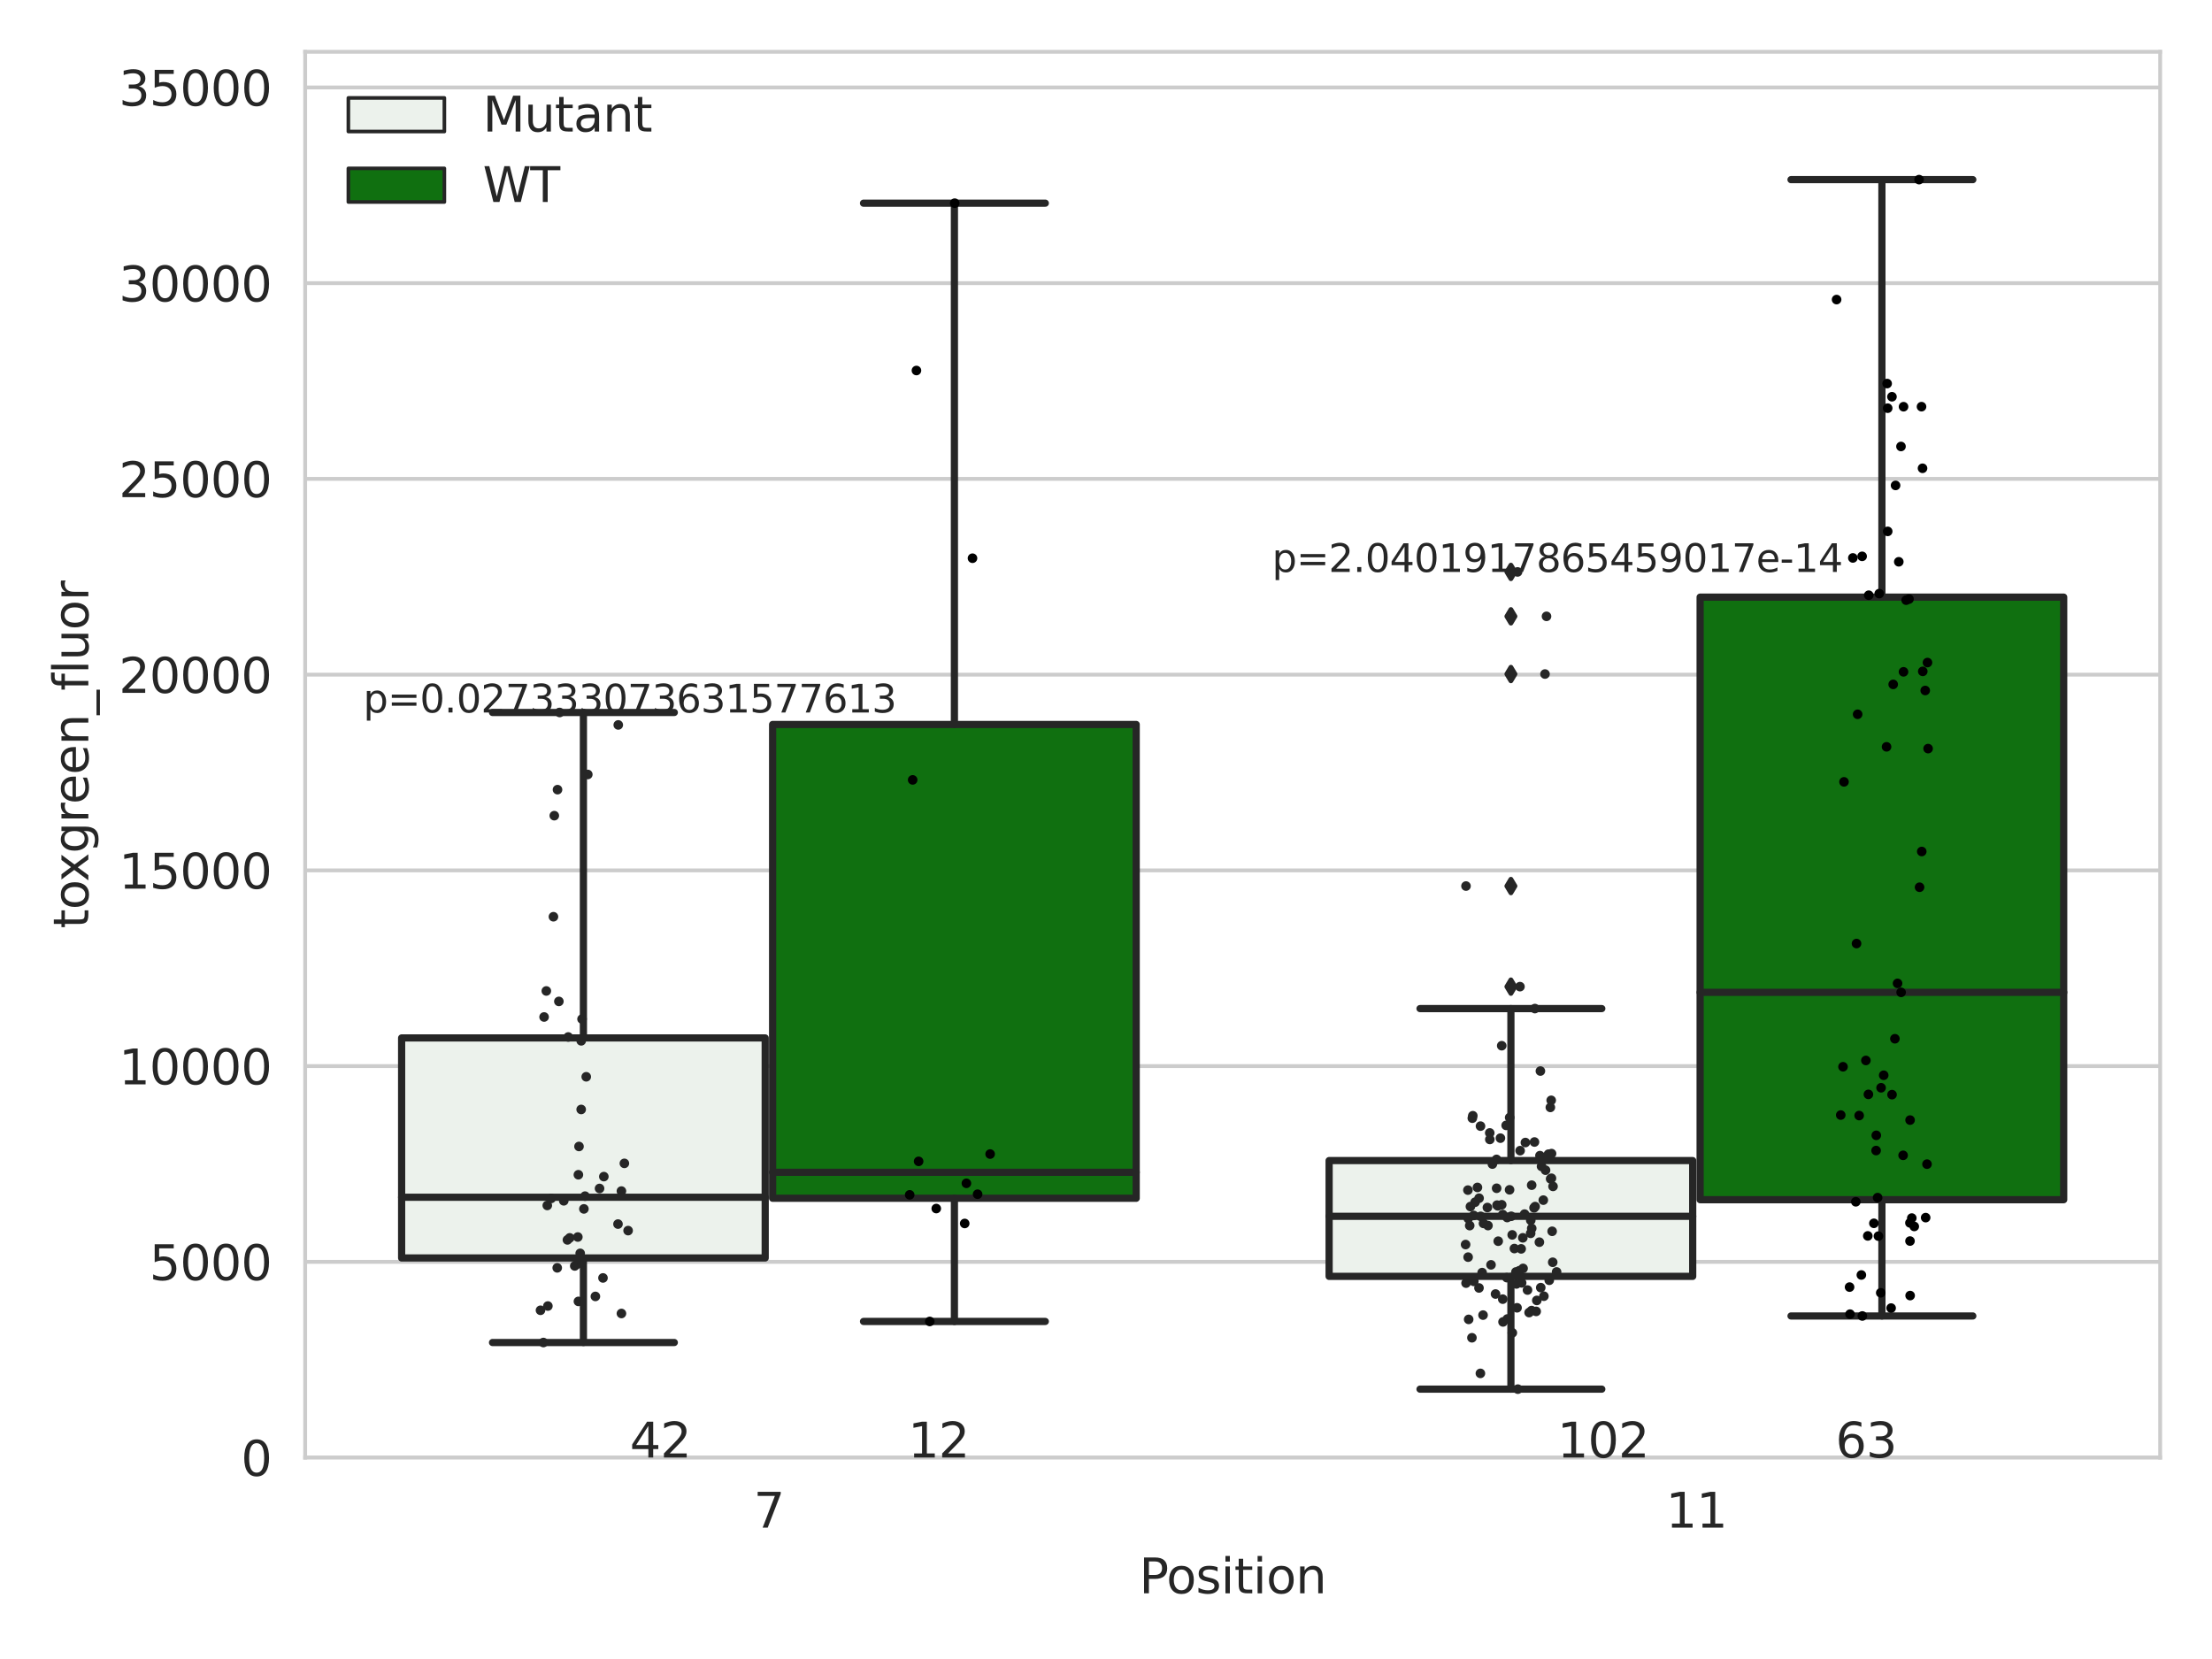 <?xml version="1.0" encoding="utf-8" standalone="no"?>
<!DOCTYPE svg PUBLIC "-//W3C//DTD SVG 1.1//EN"
  "http://www.w3.org/Graphics/SVG/1.1/DTD/svg11.dtd">
<svg xmlns:xlink="http://www.w3.org/1999/xlink" width="460.8pt" height="345.6pt" viewBox="0 0 460.8 345.6" xmlns="http://www.w3.org/2000/svg" version="1.1">
 <defs>
  <style type="text/css">*{stroke-linejoin: round; stroke-linecap: butt}</style>
 </defs>
 <g id="figure_1">
  <g id="patch_1">
   <path d="M 0 345.6 
L 460.8 345.6 
L 460.8 0 
L 0 0 
z
" style="fill: #ffffff"/>
  </g>
  <g id="axes_1">
   <g id="patch_2">
    <path d="M 63.571 303.64 
L 450 303.64 
L 450 10.8 
L 63.571 10.8 
z
" style="fill: #ffffff"/>
   </g>
   <g id="matplotlib.axis_1">
    <g id="xtick_1">
     <g id="text_1">
      <!-- 7 -->
      <g style="fill: #262626" transform="translate(156.997 318.238)scale(0.1 -0.1)">
       <defs>
        <path id="DejaVuSans-37" d="M 525 4666 
L 3525 4666 
L 3525 4397 
L 1831 0 
L 1172 0 
L 2766 4134 
L 525 4134 
L 525 4666 
z
" transform="scale(0.016)"/>
       </defs>
       <use xlink:href="#DejaVuSans-37"/>
      </g>
     </g>
    </g>
    <g id="xtick_2">
     <g id="text_2">
      <!-- 11 -->
      <g style="fill: #262626" transform="translate(347.03 318.238)scale(0.1 -0.1)">
       <defs>
        <path id="DejaVuSans-31" d="M 794 531 
L 1825 531 
L 1825 4091 
L 703 3866 
L 703 4441 
L 1819 4666 
L 2450 4666 
L 2450 531 
L 3481 531 
L 3481 0 
L 794 0 
L 794 531 
z
" transform="scale(0.016)"/>
       </defs>
       <use xlink:href="#DejaVuSans-31"/>
       <use xlink:href="#DejaVuSans-31" x="63.623"/>
      </g>
     </g>
    </g>
    <g id="text_3">
     <!-- Position -->
     <g style="fill: #262626" transform="translate(237.322 331.917)scale(0.1 -0.1)">
      <defs>
       <path id="DejaVuSans-50" d="M 1259 4147 
L 1259 2394 
L 2053 2394 
Q 2494 2394 2734 2622 
Q 2975 2850 2975 3272 
Q 2975 3691 2734 3919 
Q 2494 4147 2053 4147 
L 1259 4147 
z
M 628 4666 
L 2053 4666 
Q 2838 4666 3239 4311 
Q 3641 3956 3641 3272 
Q 3641 2581 3239 2228 
Q 2838 1875 2053 1875 
L 1259 1875 
L 1259 0 
L 628 0 
L 628 4666 
z
" transform="scale(0.016)"/>
       <path id="DejaVuSans-6f" d="M 1959 3097 
Q 1497 3097 1228 2736 
Q 959 2375 959 1747 
Q 959 1119 1226 758 
Q 1494 397 1959 397 
Q 2419 397 2687 759 
Q 2956 1122 2956 1747 
Q 2956 2369 2687 2733 
Q 2419 3097 1959 3097 
z
M 1959 3584 
Q 2709 3584 3137 3096 
Q 3566 2609 3566 1747 
Q 3566 888 3137 398 
Q 2709 -91 1959 -91 
Q 1206 -91 779 398 
Q 353 888 353 1747 
Q 353 2609 779 3096 
Q 1206 3584 1959 3584 
z
" transform="scale(0.016)"/>
       <path id="DejaVuSans-73" d="M 2834 3397 
L 2834 2853 
Q 2591 2978 2328 3040 
Q 2066 3103 1784 3103 
Q 1356 3103 1142 2972 
Q 928 2841 928 2578 
Q 928 2378 1081 2264 
Q 1234 2150 1697 2047 
L 1894 2003 
Q 2506 1872 2764 1633 
Q 3022 1394 3022 966 
Q 3022 478 2636 193 
Q 2250 -91 1575 -91 
Q 1294 -91 989 -36 
Q 684 19 347 128 
L 347 722 
Q 666 556 975 473 
Q 1284 391 1588 391 
Q 1994 391 2212 530 
Q 2431 669 2431 922 
Q 2431 1156 2273 1281 
Q 2116 1406 1581 1522 
L 1381 1569 
Q 847 1681 609 1914 
Q 372 2147 372 2553 
Q 372 3047 722 3315 
Q 1072 3584 1716 3584 
Q 2034 3584 2315 3537 
Q 2597 3491 2834 3397 
z
" transform="scale(0.016)"/>
       <path id="DejaVuSans-69" d="M 603 3500 
L 1178 3500 
L 1178 0 
L 603 0 
L 603 3500 
z
M 603 4863 
L 1178 4863 
L 1178 4134 
L 603 4134 
L 603 4863 
z
" transform="scale(0.016)"/>
       <path id="DejaVuSans-74" d="M 1172 4494 
L 1172 3500 
L 2356 3500 
L 2356 3053 
L 1172 3053 
L 1172 1153 
Q 1172 725 1289 603 
Q 1406 481 1766 481 
L 2356 481 
L 2356 0 
L 1766 0 
Q 1100 0 847 248 
Q 594 497 594 1153 
L 594 3053 
L 172 3053 
L 172 3500 
L 594 3500 
L 594 4494 
L 1172 4494 
z
" transform="scale(0.016)"/>
       <path id="DejaVuSans-6e" d="M 3513 2113 
L 3513 0 
L 2938 0 
L 2938 2094 
Q 2938 2591 2744 2837 
Q 2550 3084 2163 3084 
Q 1697 3084 1428 2787 
Q 1159 2491 1159 1978 
L 1159 0 
L 581 0 
L 581 3500 
L 1159 3500 
L 1159 2956 
Q 1366 3272 1645 3428 
Q 1925 3584 2291 3584 
Q 2894 3584 3203 3211 
Q 3513 2838 3513 2113 
z
" transform="scale(0.016)"/>
      </defs>
      <use xlink:href="#DejaVuSans-50"/>
      <use xlink:href="#DejaVuSans-6f" x="56.678"/>
      <use xlink:href="#DejaVuSans-73" x="117.859"/>
      <use xlink:href="#DejaVuSans-69" x="169.959"/>
      <use xlink:href="#DejaVuSans-74" x="197.742"/>
      <use xlink:href="#DejaVuSans-69" x="236.951"/>
      <use xlink:href="#DejaVuSans-6f" x="264.734"/>
      <use xlink:href="#DejaVuSans-6e" x="325.916"/>
     </g>
    </g>
   </g>
   <g id="matplotlib.axis_2">
    <g id="ytick_1">
     <g id="line2d_1">
      <path d="M 63.571 303.64 
L 450 303.64 
" clip-path="url(#pe999d547ab)" style="fill: none; stroke: #cccccc; stroke-width: 0.8; stroke-linecap: round"/>
     </g>
     <g id="text_4">
      <!-- 0 -->
      <g style="fill: #262626" transform="translate(50.209 307.439)scale(0.1 -0.1)">
       <defs>
        <path id="DejaVuSans-30" d="M 2034 4250 
Q 1547 4250 1301 3770 
Q 1056 3291 1056 2328 
Q 1056 1369 1301 889 
Q 1547 409 2034 409 
Q 2525 409 2770 889 
Q 3016 1369 3016 2328 
Q 3016 3291 2770 3770 
Q 2525 4250 2034 4250 
z
M 2034 4750 
Q 2819 4750 3233 4129 
Q 3647 3509 3647 2328 
Q 3647 1150 3233 529 
Q 2819 -91 2034 -91 
Q 1250 -91 836 529 
Q 422 1150 422 2328 
Q 422 3509 836 4129 
Q 1250 4750 2034 4750 
z
" transform="scale(0.016)"/>
       </defs>
       <use xlink:href="#DejaVuSans-30"/>
      </g>
     </g>
    </g>
    <g id="ytick_2">
     <g id="line2d_2">
      <path d="M 63.571 262.865 
L 450 262.865 
" clip-path="url(#pe999d547ab)" style="fill: none; stroke: #cccccc; stroke-width: 0.8; stroke-linecap: round"/>
     </g>
     <g id="text_5">
      <!-- 5000 -->
      <g style="fill: #262626" transform="translate(31.121 266.664)scale(0.1 -0.1)">
       <defs>
        <path id="DejaVuSans-35" d="M 691 4666 
L 3169 4666 
L 3169 4134 
L 1269 4134 
L 1269 2991 
Q 1406 3038 1543 3061 
Q 1681 3084 1819 3084 
Q 2600 3084 3056 2656 
Q 3513 2228 3513 1497 
Q 3513 744 3044 326 
Q 2575 -91 1722 -91 
Q 1428 -91 1123 -41 
Q 819 9 494 109 
L 494 744 
Q 775 591 1075 516 
Q 1375 441 1709 441 
Q 2250 441 2565 725 
Q 2881 1009 2881 1497 
Q 2881 1984 2565 2268 
Q 2250 2553 1709 2553 
Q 1456 2553 1204 2497 
Q 953 2441 691 2322 
L 691 4666 
z
" transform="scale(0.016)"/>
       </defs>
       <use xlink:href="#DejaVuSans-35"/>
       <use xlink:href="#DejaVuSans-30" x="63.623"/>
       <use xlink:href="#DejaVuSans-30" x="127.246"/>
       <use xlink:href="#DejaVuSans-30" x="190.869"/>
      </g>
     </g>
    </g>
    <g id="ytick_3">
     <g id="line2d_3">
      <path d="M 63.571 222.09 
L 450 222.09 
" clip-path="url(#pe999d547ab)" style="fill: none; stroke: #cccccc; stroke-width: 0.8; stroke-linecap: round"/>
     </g>
     <g id="text_6">
      <!-- 10000 -->
      <g style="fill: #262626" transform="translate(24.759 225.889)scale(0.1 -0.1)">
       <use xlink:href="#DejaVuSans-31"/>
       <use xlink:href="#DejaVuSans-30" x="63.623"/>
       <use xlink:href="#DejaVuSans-30" x="127.246"/>
       <use xlink:href="#DejaVuSans-30" x="190.869"/>
       <use xlink:href="#DejaVuSans-30" x="254.492"/>
      </g>
     </g>
    </g>
    <g id="ytick_4">
     <g id="line2d_4">
      <path d="M 63.571 181.315 
L 450 181.315 
" clip-path="url(#pe999d547ab)" style="fill: none; stroke: #cccccc; stroke-width: 0.8; stroke-linecap: round"/>
     </g>
     <g id="text_7">
      <!-- 15000 -->
      <g style="fill: #262626" transform="translate(24.759 185.114)scale(0.1 -0.1)">
       <use xlink:href="#DejaVuSans-31"/>
       <use xlink:href="#DejaVuSans-35" x="63.623"/>
       <use xlink:href="#DejaVuSans-30" x="127.246"/>
       <use xlink:href="#DejaVuSans-30" x="190.869"/>
       <use xlink:href="#DejaVuSans-30" x="254.492"/>
      </g>
     </g>
    </g>
    <g id="ytick_5">
     <g id="line2d_5">
      <path d="M 63.571 140.539 
L 450 140.539 
" clip-path="url(#pe999d547ab)" style="fill: none; stroke: #cccccc; stroke-width: 0.8; stroke-linecap: round"/>
     </g>
     <g id="text_8">
      <!-- 20000 -->
      <g style="fill: #262626" transform="translate(24.759 144.339)scale(0.1 -0.1)">
       <defs>
        <path id="DejaVuSans-32" d="M 1228 531 
L 3431 531 
L 3431 0 
L 469 0 
L 469 531 
Q 828 903 1448 1529 
Q 2069 2156 2228 2338 
Q 2531 2678 2651 2914 
Q 2772 3150 2772 3378 
Q 2772 3750 2511 3984 
Q 2250 4219 1831 4219 
Q 1534 4219 1204 4116 
Q 875 4013 500 3803 
L 500 4441 
Q 881 4594 1212 4672 
Q 1544 4750 1819 4750 
Q 2544 4750 2975 4387 
Q 3406 4025 3406 3419 
Q 3406 3131 3298 2873 
Q 3191 2616 2906 2266 
Q 2828 2175 2409 1742 
Q 1991 1309 1228 531 
z
" transform="scale(0.016)"/>
       </defs>
       <use xlink:href="#DejaVuSans-32"/>
       <use xlink:href="#DejaVuSans-30" x="63.623"/>
       <use xlink:href="#DejaVuSans-30" x="127.246"/>
       <use xlink:href="#DejaVuSans-30" x="190.869"/>
       <use xlink:href="#DejaVuSans-30" x="254.492"/>
      </g>
     </g>
    </g>
    <g id="ytick_6">
     <g id="line2d_6">
      <path d="M 63.571 99.764 
L 450 99.764 
" clip-path="url(#pe999d547ab)" style="fill: none; stroke: #cccccc; stroke-width: 0.8; stroke-linecap: round"/>
     </g>
     <g id="text_9">
      <!-- 25000 -->
      <g style="fill: #262626" transform="translate(24.759 103.564)scale(0.1 -0.1)">
       <use xlink:href="#DejaVuSans-32"/>
       <use xlink:href="#DejaVuSans-35" x="63.623"/>
       <use xlink:href="#DejaVuSans-30" x="127.246"/>
       <use xlink:href="#DejaVuSans-30" x="190.869"/>
       <use xlink:href="#DejaVuSans-30" x="254.492"/>
      </g>
     </g>
    </g>
    <g id="ytick_7">
     <g id="line2d_7">
      <path d="M 63.571 58.989 
L 450 58.989 
" clip-path="url(#pe999d547ab)" style="fill: none; stroke: #cccccc; stroke-width: 0.8; stroke-linecap: round"/>
     </g>
     <g id="text_10">
      <!-- 30000 -->
      <g style="fill: #262626" transform="translate(24.759 62.788)scale(0.1 -0.1)">
       <defs>
        <path id="DejaVuSans-33" d="M 2597 2516 
Q 3050 2419 3304 2112 
Q 3559 1806 3559 1356 
Q 3559 666 3084 287 
Q 2609 -91 1734 -91 
Q 1441 -91 1130 -33 
Q 819 25 488 141 
L 488 750 
Q 750 597 1062 519 
Q 1375 441 1716 441 
Q 2309 441 2620 675 
Q 2931 909 2931 1356 
Q 2931 1769 2642 2001 
Q 2353 2234 1838 2234 
L 1294 2234 
L 1294 2753 
L 1863 2753 
Q 2328 2753 2575 2939 
Q 2822 3125 2822 3475 
Q 2822 3834 2567 4026 
Q 2313 4219 1838 4219 
Q 1578 4219 1281 4162 
Q 984 4106 628 3988 
L 628 4550 
Q 988 4650 1302 4700 
Q 1616 4750 1894 4750 
Q 2613 4750 3031 4423 
Q 3450 4097 3450 3541 
Q 3450 3153 3228 2886 
Q 3006 2619 2597 2516 
z
" transform="scale(0.016)"/>
       </defs>
       <use xlink:href="#DejaVuSans-33"/>
       <use xlink:href="#DejaVuSans-30" x="63.623"/>
       <use xlink:href="#DejaVuSans-30" x="127.246"/>
       <use xlink:href="#DejaVuSans-30" x="190.869"/>
       <use xlink:href="#DejaVuSans-30" x="254.492"/>
      </g>
     </g>
    </g>
    <g id="ytick_8">
     <g id="line2d_8">
      <path d="M 63.571 18.214 
L 450 18.214 
" clip-path="url(#pe999d547ab)" style="fill: none; stroke: #cccccc; stroke-width: 0.8; stroke-linecap: round"/>
     </g>
     <g id="text_11">
      <!-- 35000 -->
      <g style="fill: #262626" transform="translate(24.759 22.013)scale(0.1 -0.1)">
       <use xlink:href="#DejaVuSans-33"/>
       <use xlink:href="#DejaVuSans-35" x="63.623"/>
       <use xlink:href="#DejaVuSans-30" x="127.246"/>
       <use xlink:href="#DejaVuSans-30" x="190.869"/>
       <use xlink:href="#DejaVuSans-30" x="254.492"/>
      </g>
     </g>
    </g>
    <g id="text_12">
     <!-- toxgreen_fluor -->
     <g style="fill: #262626" transform="translate(18.401 193.415)rotate(-90)scale(0.1 -0.1)">
      <defs>
       <path id="DejaVuSans-78" d="M 3513 3500 
L 2247 1797 
L 3578 0 
L 2900 0 
L 1881 1375 
L 863 0 
L 184 0 
L 1544 1831 
L 300 3500 
L 978 3500 
L 1906 2253 
L 2834 3500 
L 3513 3500 
z
" transform="scale(0.016)"/>
       <path id="DejaVuSans-67" d="M 2906 1791 
Q 2906 2416 2648 2759 
Q 2391 3103 1925 3103 
Q 1463 3103 1205 2759 
Q 947 2416 947 1791 
Q 947 1169 1205 825 
Q 1463 481 1925 481 
Q 2391 481 2648 825 
Q 2906 1169 2906 1791 
z
M 3481 434 
Q 3481 -459 3084 -895 
Q 2688 -1331 1869 -1331 
Q 1566 -1331 1297 -1286 
Q 1028 -1241 775 -1147 
L 775 -588 
Q 1028 -725 1275 -790 
Q 1522 -856 1778 -856 
Q 2344 -856 2625 -561 
Q 2906 -266 2906 331 
L 2906 616 
Q 2728 306 2450 153 
Q 2172 0 1784 0 
Q 1141 0 747 490 
Q 353 981 353 1791 
Q 353 2603 747 3093 
Q 1141 3584 1784 3584 
Q 2172 3584 2450 3431 
Q 2728 3278 2906 2969 
L 2906 3500 
L 3481 3500 
L 3481 434 
z
" transform="scale(0.016)"/>
       <path id="DejaVuSans-72" d="M 2631 2963 
Q 2534 3019 2420 3045 
Q 2306 3072 2169 3072 
Q 1681 3072 1420 2755 
Q 1159 2438 1159 1844 
L 1159 0 
L 581 0 
L 581 3500 
L 1159 3500 
L 1159 2956 
Q 1341 3275 1631 3429 
Q 1922 3584 2338 3584 
Q 2397 3584 2469 3576 
Q 2541 3569 2628 3553 
L 2631 2963 
z
" transform="scale(0.016)"/>
       <path id="DejaVuSans-65" d="M 3597 1894 
L 3597 1613 
L 953 1613 
Q 991 1019 1311 708 
Q 1631 397 2203 397 
Q 2534 397 2845 478 
Q 3156 559 3463 722 
L 3463 178 
Q 3153 47 2828 -22 
Q 2503 -91 2169 -91 
Q 1331 -91 842 396 
Q 353 884 353 1716 
Q 353 2575 817 3079 
Q 1281 3584 2069 3584 
Q 2775 3584 3186 3129 
Q 3597 2675 3597 1894 
z
M 3022 2063 
Q 3016 2534 2758 2815 
Q 2500 3097 2075 3097 
Q 1594 3097 1305 2825 
Q 1016 2553 972 2059 
L 3022 2063 
z
" transform="scale(0.016)"/>
       <path id="DejaVuSans-5f" d="M 3263 -1063 
L 3263 -1509 
L -63 -1509 
L -63 -1063 
L 3263 -1063 
z
" transform="scale(0.016)"/>
       <path id="DejaVuSans-66" d="M 2375 4863 
L 2375 4384 
L 1825 4384 
Q 1516 4384 1395 4259 
Q 1275 4134 1275 3809 
L 1275 3500 
L 2222 3500 
L 2222 3053 
L 1275 3053 
L 1275 0 
L 697 0 
L 697 3053 
L 147 3053 
L 147 3500 
L 697 3500 
L 697 3744 
Q 697 4328 969 4595 
Q 1241 4863 1831 4863 
L 2375 4863 
z
" transform="scale(0.016)"/>
       <path id="DejaVuSans-6c" d="M 603 4863 
L 1178 4863 
L 1178 0 
L 603 0 
L 603 4863 
z
" transform="scale(0.016)"/>
       <path id="DejaVuSans-75" d="M 544 1381 
L 544 3500 
L 1119 3500 
L 1119 1403 
Q 1119 906 1312 657 
Q 1506 409 1894 409 
Q 2359 409 2629 706 
Q 2900 1003 2900 1516 
L 2900 3500 
L 3475 3500 
L 3475 0 
L 2900 0 
L 2900 538 
Q 2691 219 2414 64 
Q 2138 -91 1772 -91 
Q 1169 -91 856 284 
Q 544 659 544 1381 
z
M 1991 3584 
L 1991 3584 
z
" transform="scale(0.016)"/>
      </defs>
      <use xlink:href="#DejaVuSans-74"/>
      <use xlink:href="#DejaVuSans-6f" x="39.209"/>
      <use xlink:href="#DejaVuSans-78" x="97.266"/>
      <use xlink:href="#DejaVuSans-67" x="156.445"/>
      <use xlink:href="#DejaVuSans-72" x="219.922"/>
      <use xlink:href="#DejaVuSans-65" x="258.785"/>
      <use xlink:href="#DejaVuSans-65" x="320.309"/>
      <use xlink:href="#DejaVuSans-6e" x="381.832"/>
      <use xlink:href="#DejaVuSans-5f" x="445.211"/>
      <use xlink:href="#DejaVuSans-66" x="495.211"/>
      <use xlink:href="#DejaVuSans-6c" x="530.416"/>
      <use xlink:href="#DejaVuSans-75" x="558.199"/>
      <use xlink:href="#DejaVuSans-6f" x="621.578"/>
      <use xlink:href="#DejaVuSans-72" x="682.76"/>
     </g>
    </g>
   </g>
   <g id="patch_3">
    <path d="M 83.666 262.059 
L 159.406 262.059 
L 159.406 216.222 
L 83.666 216.222 
L 83.666 262.059 
z
" clip-path="url(#pe999d547ab)" style="fill: #ecf2ec; stroke: #262626; stroke-width: 1.5; stroke-linejoin: miter"/>
   </g>
   <g id="patch_4">
    <path d="M 160.951 249.621 
L 236.691 249.621 
L 236.691 150.921 
L 160.951 150.921 
L 160.951 249.621 
z
" clip-path="url(#pe999d547ab)" style="fill: #107010; stroke: #262626; stroke-width: 1.5; stroke-linejoin: miter"/>
   </g>
   <g id="patch_5">
    <path d="M 276.88 265.893 
L 352.62 265.893 
L 352.62 241.768 
L 276.88 241.768 
L 276.88 265.893 
z
" clip-path="url(#pe999d547ab)" style="fill: #ecf2ec; stroke: #262626; stroke-width: 1.5; stroke-linejoin: miter"/>
   </g>
   <g id="patch_6">
    <path d="M 354.166 249.919 
L 429.906 249.919 
L 429.906 124.394 
L 354.166 124.394 
L 354.166 249.919 
z
" clip-path="url(#pe999d547ab)" style="fill: #107010; stroke: #262626; stroke-width: 1.5; stroke-linejoin: miter"/>
   </g>
   <g id="patch_7">
    <path d="M 160.178 303.64 
L 160.178 303.64 
L 160.178 303.64 
L 160.178 303.64 
z
" clip-path="url(#pe999d547ab)" style="fill: #ecf2ec; stroke: #262626; stroke-width: 0.75; stroke-linejoin: miter"/>
   </g>
   <g id="patch_8">
    <path d="M 160.178 303.64 
L 160.178 303.64 
L 160.178 303.64 
L 160.178 303.64 
z
" clip-path="url(#pe999d547ab)" style="fill: #107010; stroke: #262626; stroke-width: 0.75; stroke-linejoin: miter"/>
   </g>
   <g id="PathCollection_1"/>
   <g id="PathCollection_2"/>
   <g id="line2d_9">
    <path d="M 121.536 262.059 
L 121.536 279.671 
" clip-path="url(#pe999d547ab)" style="fill: none; stroke: #262626; stroke-width: 1.5; stroke-linecap: round"/>
   </g>
   <g id="line2d_10">
    <path d="M 121.536 216.222 
L 121.536 148.423 
" clip-path="url(#pe999d547ab)" style="fill: none; stroke: #262626; stroke-width: 1.5; stroke-linecap: round"/>
   </g>
   <g id="line2d_11">
    <path d="M 102.601 279.671 
L 140.471 279.671 
" clip-path="url(#pe999d547ab)" style="fill: none; stroke: #262626; stroke-width: 1.5; stroke-linecap: round"/>
   </g>
   <g id="line2d_12">
    <path d="M 102.601 148.423 
L 140.471 148.423 
" clip-path="url(#pe999d547ab)" style="fill: none; stroke: #262626; stroke-width: 1.5; stroke-linecap: round"/>
   </g>
   <g id="line2d_13"/>
   <g id="line2d_14">
    <path d="M 198.821 249.621 
L 198.821 275.282 
" clip-path="url(#pe999d547ab)" style="fill: none; stroke: #262626; stroke-width: 1.5; stroke-linecap: round"/>
   </g>
   <g id="line2d_15">
    <path d="M 198.821 150.921 
L 198.821 42.329 
" clip-path="url(#pe999d547ab)" style="fill: none; stroke: #262626; stroke-width: 1.5; stroke-linecap: round"/>
   </g>
   <g id="line2d_16">
    <path d="M 179.886 275.282 
L 217.756 275.282 
" clip-path="url(#pe999d547ab)" style="fill: none; stroke: #262626; stroke-width: 1.5; stroke-linecap: round"/>
   </g>
   <g id="line2d_17">
    <path d="M 179.886 42.329 
L 217.756 42.329 
" clip-path="url(#pe999d547ab)" style="fill: none; stroke: #262626; stroke-width: 1.5; stroke-linecap: round"/>
   </g>
   <g id="line2d_18"/>
   <g id="line2d_19">
    <path d="M 314.75 265.893 
L 314.75 289.383 
" clip-path="url(#pe999d547ab)" style="fill: none; stroke: #262626; stroke-width: 1.5; stroke-linecap: round"/>
   </g>
   <g id="line2d_20">
    <path d="M 314.75 241.768 
L 314.75 210.107 
" clip-path="url(#pe999d547ab)" style="fill: none; stroke: #262626; stroke-width: 1.5; stroke-linecap: round"/>
   </g>
   <g id="line2d_21">
    <path d="M 295.815 289.383 
L 333.685 289.383 
" clip-path="url(#pe999d547ab)" style="fill: none; stroke: #262626; stroke-width: 1.5; stroke-linecap: round"/>
   </g>
   <g id="line2d_22">
    <path d="M 295.815 210.107 
L 333.685 210.107 
" clip-path="url(#pe999d547ab)" style="fill: none; stroke: #262626; stroke-width: 1.5; stroke-linecap: round"/>
   </g>
   <g id="line2d_23">
    <defs>
     <path id="ma9fbf9d393" d="M -0 1.414 
L 0.849 0 
L 0 -1.414 
L -0.849 -0 
z
" style="stroke: #262626; stroke-linejoin: miter"/>
    </defs>
    <g clip-path="url(#pe999d547ab)">
     <use xlink:href="#ma9fbf9d393" x="314.75" y="119.142" style="fill: #262626; stroke: #262626; stroke-linejoin: miter"/>
     <use xlink:href="#ma9fbf9d393" x="314.75" y="184.581" style="fill: #262626; stroke: #262626; stroke-linejoin: miter"/>
     <use xlink:href="#ma9fbf9d393" x="314.75" y="128.394" style="fill: #262626; stroke: #262626; stroke-linejoin: miter"/>
     <use xlink:href="#ma9fbf9d393" x="314.75" y="140.414" style="fill: #262626; stroke: #262626; stroke-linejoin: miter"/>
     <use xlink:href="#ma9fbf9d393" x="314.75" y="205.536" style="fill: #262626; stroke: #262626; stroke-linejoin: miter"/>
    </g>
   </g>
   <g id="line2d_24">
    <path d="M 392.036 249.919 
L 392.036 274.141 
" clip-path="url(#pe999d547ab)" style="fill: none; stroke: #262626; stroke-width: 1.5; stroke-linecap: round"/>
   </g>
   <g id="line2d_25">
    <path d="M 392.036 124.394 
L 392.036 37.422 
" clip-path="url(#pe999d547ab)" style="fill: none; stroke: #262626; stroke-width: 1.5; stroke-linecap: round"/>
   </g>
   <g id="line2d_26">
    <path d="M 373.101 274.141 
L 410.971 274.141 
" clip-path="url(#pe999d547ab)" style="fill: none; stroke: #262626; stroke-width: 1.5; stroke-linecap: round"/>
   </g>
   <g id="line2d_27">
    <path d="M 373.101 37.422 
L 410.971 37.422 
" clip-path="url(#pe999d547ab)" style="fill: none; stroke: #262626; stroke-width: 1.5; stroke-linecap: round"/>
   </g>
   <g id="line2d_28"/>
   <g id="line2d_29">
    <path d="M 83.666 249.414 
L 159.406 249.414 
" clip-path="url(#pe999d547ab)" style="fill: none; stroke: #262626; stroke-width: 1.5; stroke-linecap: round"/>
   </g>
   <g id="line2d_30">
    <path d="M 160.951 244.217 
L 236.691 244.217 
" clip-path="url(#pe999d547ab)" style="fill: none; stroke: #262626; stroke-width: 1.5; stroke-linecap: round"/>
   </g>
   <g id="line2d_31">
    <path d="M 276.88 253.38 
L 352.62 253.38 
" clip-path="url(#pe999d547ab)" style="fill: none; stroke: #262626; stroke-width: 1.5; stroke-linecap: round"/>
   </g>
   <g id="line2d_32">
    <path d="M 354.166 206.725 
L 429.906 206.725 
" clip-path="url(#pe999d547ab)" style="fill: none; stroke: #262626; stroke-width: 1.5; stroke-linecap: round"/>
   </g>
   <g id="patch_9">
    <path d="M 63.571 303.64 
L 63.571 10.8 
" style="fill: none; stroke: #cccccc; stroke-width: 0.8; stroke-linejoin: miter; stroke-linecap: square"/>
   </g>
   <g id="patch_10">
    <path d="M 450 303.64 
L 450 10.8 
" style="fill: none; stroke: #cccccc; stroke-width: 0.8; stroke-linejoin: miter; stroke-linecap: square"/>
   </g>
   <g id="patch_11">
    <path d="M 63.571 303.64 
L 450 303.64 
" style="fill: none; stroke: #cccccc; stroke-width: 0.8; stroke-linejoin: miter; stroke-linecap: square"/>
   </g>
   <g id="patch_12">
    <path d="M 63.571 10.8 
L 450 10.8 
" style="fill: none; stroke: #cccccc; stroke-width: 0.8; stroke-linejoin: miter; stroke-linecap: square"/>
   </g>
   <g id="PathCollection_3">
    <defs>
     <path id="C0_0_dad9203134" d="M 0 1 
C 0.265 1 0.52 0.895 0.707 0.707 
C 0.895 0.52 1 0.265 1 -0 
C 1 -0.265 0.895 -0.52 0.707 -0.707 
C 0.52 -0.895 0.265 -1 0 -1 
C -0.265 -1 -0.52 -0.895 -0.707 -0.707 
C -0.895 -0.52 -1 -0.265 -1 0 
C -1 0.265 -0.895 0.52 -0.707 0.707 
C -0.52 0.895 -0.265 1 0 1 
z
"/>
    </defs>
    <g clip-path="url(#pe999d547ab)">
     <use xlink:href="#C0_0_dad9203134" x="118.377" y="216.022" style="fill: #262626"/>
    </g>
    <g clip-path="url(#pe999d547ab)">
     <use xlink:href="#C0_0_dad9203134" x="114.01" y="251.115" style="fill: #262626"/>
    </g>
    <g clip-path="url(#pe999d547ab)">
     <use xlink:href="#C0_0_dad9203134" x="120.617" y="238.831" style="fill: #262626"/>
    </g>
    <g clip-path="url(#pe999d547ab)">
     <use xlink:href="#C0_0_dad9203134" x="115.471" y="169.918" style="fill: #262626"/>
    </g>
    <g clip-path="url(#pe999d547ab)">
     <use xlink:href="#C0_0_dad9203134" x="120.866" y="261.095" style="fill: #262626"/>
    </g>
    <g clip-path="url(#pe999d547ab)">
     <use xlink:href="#C0_0_dad9203134" x="125.791" y="245.109" style="fill: #262626"/>
    </g>
    <g clip-path="url(#pe999d547ab)">
     <use xlink:href="#C0_0_dad9203134" x="130.069" y="242.35" style="fill: #262626"/>
    </g>
    <g clip-path="url(#pe999d547ab)">
     <use xlink:href="#C0_0_dad9203134" x="121.875" y="249.179" style="fill: #262626"/>
    </g>
    <g clip-path="url(#pe999d547ab)">
     <use xlink:href="#C0_0_dad9203134" x="116.141" y="164.5" style="fill: #262626"/>
    </g>
    <g clip-path="url(#pe999d547ab)">
     <use xlink:href="#C0_0_dad9203134" x="125.613" y="266.217" style="fill: #262626"/>
    </g>
    <g clip-path="url(#pe999d547ab)">
     <use xlink:href="#C0_0_dad9203134" x="119.732" y="263.718" style="fill: #262626"/>
    </g>
    <g clip-path="url(#pe999d547ab)">
     <use xlink:href="#C0_0_dad9203134" x="120.373" y="257.693" style="fill: #262626"/>
    </g>
    <g clip-path="url(#pe999d547ab)">
     <use xlink:href="#C0_0_dad9203134" x="121.07" y="231.119" style="fill: #262626"/>
    </g>
    <g clip-path="url(#pe999d547ab)">
     <use xlink:href="#C0_0_dad9203134" x="116.587" y="148.423" style="fill: #262626"/>
    </g>
    <g clip-path="url(#pe999d547ab)">
     <use xlink:href="#C0_0_dad9203134" x="129.453" y="248.123" style="fill: #262626"/>
    </g>
    <g clip-path="url(#pe999d547ab)">
     <use xlink:href="#C0_0_dad9203134" x="116.081" y="264.115" style="fill: #262626"/>
    </g>
    <g clip-path="url(#pe999d547ab)">
     <use xlink:href="#C0_0_dad9203134" x="120.49" y="244.721" style="fill: #262626"/>
    </g>
    <g clip-path="url(#pe999d547ab)">
     <use xlink:href="#C0_0_dad9203134" x="113.812" y="206.434" style="fill: #262626"/>
    </g>
    <g clip-path="url(#pe999d547ab)">
     <use xlink:href="#C0_0_dad9203134" x="114.132" y="272.071" style="fill: #262626"/>
    </g>
    <g clip-path="url(#pe999d547ab)">
     <use xlink:href="#C0_0_dad9203134" x="120.498" y="271.105" style="fill: #262626"/>
    </g>
    <g clip-path="url(#pe999d547ab)">
     <use xlink:href="#C0_0_dad9203134" x="130.847" y="256.358" style="fill: #262626"/>
    </g>
    <g clip-path="url(#pe999d547ab)">
     <use xlink:href="#C0_0_dad9203134" x="122.45" y="161.337" style="fill: #262626"/>
    </g>
    <g clip-path="url(#pe999d547ab)">
     <use xlink:href="#C0_0_dad9203134" x="114.824" y="249.649" style="fill: #262626"/>
    </g>
    <g clip-path="url(#pe999d547ab)">
     <use xlink:href="#C0_0_dad9203134" x="113.345" y="211.858" style="fill: #262626"/>
    </g>
    <g clip-path="url(#pe999d547ab)">
     <use xlink:href="#C0_0_dad9203134" x="124.896" y="247.579" style="fill: #262626"/>
    </g>
    <g clip-path="url(#pe999d547ab)">
     <use xlink:href="#C0_0_dad9203134" x="120.215" y="263.348" style="fill: #262626"/>
    </g>
    <g clip-path="url(#pe999d547ab)">
     <use xlink:href="#C0_0_dad9203134" x="118.685" y="257.872" style="fill: #262626"/>
    </g>
    <g clip-path="url(#pe999d547ab)">
     <use xlink:href="#C0_0_dad9203134" x="122.124" y="224.313" style="fill: #262626"/>
    </g>
    <g clip-path="url(#pe999d547ab)">
     <use xlink:href="#C0_0_dad9203134" x="116.424" y="208.613" style="fill: #262626"/>
    </g>
    <g clip-path="url(#pe999d547ab)">
     <use xlink:href="#C0_0_dad9203134" x="112.596" y="272.958" style="fill: #262626"/>
    </g>
    <g clip-path="url(#pe999d547ab)">
     <use xlink:href="#C0_0_dad9203134" x="124.031" y="270.068" style="fill: #262626"/>
    </g>
    <g clip-path="url(#pe999d547ab)">
     <use xlink:href="#C0_0_dad9203134" x="129.456" y="273.623" style="fill: #262626"/>
    </g>
    <g clip-path="url(#pe999d547ab)">
     <use xlink:href="#C0_0_dad9203134" x="128.797" y="151.016" style="fill: #262626"/>
    </g>
    <g clip-path="url(#pe999d547ab)">
     <use xlink:href="#C0_0_dad9203134" x="121.079" y="216.822" style="fill: #262626"/>
    </g>
    <g clip-path="url(#pe999d547ab)">
     <use xlink:href="#C0_0_dad9203134" x="115.292" y="190.973" style="fill: #262626"/>
    </g>
    <g clip-path="url(#pe999d547ab)">
     <use xlink:href="#C0_0_dad9203134" x="120.604" y="262.381" style="fill: #262626"/>
    </g>
    <g clip-path="url(#pe999d547ab)">
     <use xlink:href="#C0_0_dad9203134" x="118.206" y="258.292" style="fill: #262626"/>
    </g>
    <g clip-path="url(#pe999d547ab)">
     <use xlink:href="#C0_0_dad9203134" x="117.445" y="250.15" style="fill: #262626"/>
    </g>
    <g clip-path="url(#pe999d547ab)">
     <use xlink:href="#C0_0_dad9203134" x="121.251" y="212.288" style="fill: #262626"/>
    </g>
    <g clip-path="url(#pe999d547ab)">
     <use xlink:href="#C0_0_dad9203134" x="113.202" y="279.671" style="fill: #262626"/>
    </g>
    <g clip-path="url(#pe999d547ab)">
     <use xlink:href="#C0_0_dad9203134" x="128.74" y="254.997" style="fill: #262626"/>
    </g>
    <g clip-path="url(#pe999d547ab)">
     <use xlink:href="#C0_0_dad9203134" x="121.636" y="251.836" style="fill: #262626"/>
    </g>
   </g>
   <g id="PathCollection_4">
    <defs>
     <path id="C1_0_c0e038f194" d="M 0 1 
C 0.265 1 0.52 0.895 0.707 0.707 
C 0.895 0.52 1 0.265 1 -0 
C 1 -0.265 0.895 -0.52 0.707 -0.707 
C 0.52 -0.895 0.265 -1 0 -1 
C -0.265 -1 -0.52 -0.895 -0.707 -0.707 
C -0.895 -0.52 -1 -0.265 -1 0 
C -1 0.265 -0.895 0.52 -0.707 0.707 
C -0.52 0.895 -0.265 1 0 1 
z
"/>
    </defs>
    <g clip-path="url(#pe999d547ab)">
     <use xlink:href="#C1_0_c0e038f194" x="202.589" y="116.288"/>
    </g>
    <g clip-path="url(#pe999d547ab)">
     <use xlink:href="#C1_0_c0e038f194" x="201.318" y="246.505"/>
    </g>
    <g clip-path="url(#pe999d547ab)">
     <use xlink:href="#C1_0_c0e038f194" x="195.041" y="251.763"/>
    </g>
    <g clip-path="url(#pe999d547ab)">
     <use xlink:href="#C1_0_c0e038f194" x="190.912" y="77.183"/>
    </g>
    <g clip-path="url(#pe999d547ab)">
     <use xlink:href="#C1_0_c0e038f194" x="200.966" y="254.871"/>
    </g>
    <g clip-path="url(#pe999d547ab)">
     <use xlink:href="#C1_0_c0e038f194" x="206.262" y="240.411"/>
    </g>
    <g clip-path="url(#pe999d547ab)">
     <use xlink:href="#C1_0_c0e038f194" x="198.882" y="42.329"/>
    </g>
    <g clip-path="url(#pe999d547ab)">
     <use xlink:href="#C1_0_c0e038f194" x="191.365" y="241.93"/>
    </g>
    <g clip-path="url(#pe999d547ab)">
     <use xlink:href="#C1_0_c0e038f194" x="190.125" y="162.465"/>
    </g>
    <g clip-path="url(#pe999d547ab)">
     <use xlink:href="#C1_0_c0e038f194" x="203.651" y="248.776"/>
    </g>
    <g clip-path="url(#pe999d547ab)">
     <use xlink:href="#C1_0_c0e038f194" x="193.683" y="275.282"/>
    </g>
    <g clip-path="url(#pe999d547ab)">
     <use xlink:href="#C1_0_c0e038f194" x="189.505" y="248.907"/>
    </g>
   </g>
   <g id="PathCollection_5">
    <defs>
     <path id="C2_0_8b4d975769" d="M 0 1 
C 0.265 1 0.52 0.895 0.707 0.707 
C 0.895 0.52 1 0.265 1 -0 
C 1 -0.265 0.895 -0.52 0.707 -0.707 
C 0.52 -0.895 0.265 -1 0 -1 
C -0.265 -1 -0.52 -0.895 -0.707 -0.707 
C -0.895 -0.52 -1 -0.265 -1 0 
C -1 0.265 -0.895 0.52 -0.707 0.707 
C -0.52 0.895 -0.265 1 0 1 
z
"/>
    </defs>
    <g clip-path="url(#pe999d547ab)">
     <use xlink:href="#C2_0_8b4d975769" x="318.207" y="268.74" style="fill: #262626"/>
    </g>
    <g clip-path="url(#pe999d547ab)">
     <use xlink:href="#C2_0_8b4d975769" x="315.799" y="264.973" style="fill: #262626"/>
    </g>
    <g clip-path="url(#pe999d547ab)">
     <use xlink:href="#C2_0_8b4d975769" x="305.311" y="259.261" style="fill: #262626"/>
    </g>
    <g clip-path="url(#pe999d547ab)">
     <use xlink:href="#C2_0_8b4d975769" x="321.781" y="241.177" style="fill: #262626"/>
    </g>
    <g clip-path="url(#pe999d547ab)">
     <use xlink:href="#C2_0_8b4d975769" x="312.566" y="237.097" style="fill: #262626"/>
    </g>
    <g clip-path="url(#pe999d547ab)">
     <use xlink:href="#C2_0_8b4d975769" x="322.581" y="240.434" style="fill: #262626"/>
    </g>
    <g clip-path="url(#pe999d547ab)">
     <use xlink:href="#C2_0_8b4d975769" x="314.471" y="247.861" style="fill: #262626"/>
    </g>
    <g clip-path="url(#pe999d547ab)">
     <use xlink:href="#C2_0_8b4d975769" x="306.814" y="232.428" style="fill: #262626"/>
    </g>
    <g clip-path="url(#pe999d547ab)">
     <use xlink:href="#C2_0_8b4d975769" x="316.506" y="264.711" style="fill: #262626"/>
    </g>
    <g clip-path="url(#pe999d547ab)">
     <use xlink:href="#C2_0_8b4d975769" x="320.893" y="223.116" style="fill: #262626"/>
    </g>
    <g clip-path="url(#pe999d547ab)">
     <use xlink:href="#C2_0_8b4d975769" x="316.139" y="119.142" style="fill: #262626"/>
    </g>
    <g clip-path="url(#pe999d547ab)">
     <use xlink:href="#C2_0_8b4d975769" x="307.779" y="247.362" style="fill: #262626"/>
    </g>
    <g clip-path="url(#pe999d547ab)">
     <use xlink:href="#C2_0_8b4d975769" x="308.451" y="253.388" style="fill: #262626"/>
    </g>
    <g clip-path="url(#pe999d547ab)">
     <use xlink:href="#C2_0_8b4d975769" x="317.767" y="238.01" style="fill: #262626"/>
    </g>
    <g clip-path="url(#pe999d547ab)">
     <use xlink:href="#C2_0_8b4d975769" x="305.394" y="184.581" style="fill: #262626"/>
    </g>
    <g clip-path="url(#pe999d547ab)">
     <use xlink:href="#C2_0_8b4d975769" x="316.669" y="239.701" style="fill: #262626"/>
    </g>
    <g clip-path="url(#pe999d547ab)">
     <use xlink:href="#C2_0_8b4d975769" x="312.837" y="217.84" style="fill: #262626"/>
    </g>
    <g clip-path="url(#pe999d547ab)">
     <use xlink:href="#C2_0_8b4d975769" x="322.967" y="230.691" style="fill: #262626"/>
    </g>
    <g clip-path="url(#pe999d547ab)">
     <use xlink:href="#C2_0_8b4d975769" x="309.974" y="255.31" style="fill: #262626"/>
    </g>
    <g clip-path="url(#pe999d547ab)">
     <use xlink:href="#C2_0_8b4d975769" x="310.357" y="237.369" style="fill: #262626"/>
    </g>
    <g clip-path="url(#pe999d547ab)">
     <use xlink:href="#C2_0_8b4d975769" x="317.283" y="264.231" style="fill: #262626"/>
    </g>
    <g clip-path="url(#pe999d547ab)">
     <use xlink:href="#C2_0_8b4d975769" x="314.007" y="274.769" style="fill: #262626"/>
    </g>
    <g clip-path="url(#pe999d547ab)">
     <use xlink:href="#C2_0_8b4d975769" x="318.884" y="254.217" style="fill: #262626"/>
    </g>
    <g clip-path="url(#pe999d547ab)">
     <use xlink:href="#C2_0_8b4d975769" x="313.051" y="270.636" style="fill: #262626"/>
    </g>
    <g clip-path="url(#pe999d547ab)">
     <use xlink:href="#C2_0_8b4d975769" x="319.57" y="251.614" style="fill: #262626"/>
    </g>
    <g clip-path="url(#pe999d547ab)">
     <use xlink:href="#C2_0_8b4d975769" x="319.796" y="251.352" style="fill: #262626"/>
    </g>
    <g clip-path="url(#pe999d547ab)">
     <use xlink:href="#C2_0_8b4d975769" x="316.886" y="260.163" style="fill: #262626"/>
    </g>
    <g clip-path="url(#pe999d547ab)">
     <use xlink:href="#C2_0_8b4d975769" x="318.862" y="256.931" style="fill: #262626"/>
    </g>
    <g clip-path="url(#pe999d547ab)">
     <use xlink:href="#C2_0_8b4d975769" x="317.233" y="257.86" style="fill: #262626"/>
    </g>
    <g clip-path="url(#pe999d547ab)">
     <use xlink:href="#C2_0_8b4d975769" x="320.145" y="270.903" style="fill: #262626"/>
    </g>
    <g clip-path="url(#pe999d547ab)">
     <use xlink:href="#C2_0_8b4d975769" x="310.606" y="263.488" style="fill: #262626"/>
    </g>
    <g clip-path="url(#pe999d547ab)">
     <use xlink:href="#C2_0_8b4d975769" x="315.477" y="260.098" style="fill: #262626"/>
    </g>
    <g clip-path="url(#pe999d547ab)">
     <use xlink:href="#C2_0_8b4d975769" x="312.107" y="258.562" style="fill: #262626"/>
    </g>
    <g clip-path="url(#pe999d547ab)">
     <use xlink:href="#C2_0_8b4d975769" x="307.007" y="253.2" style="fill: #262626"/>
    </g>
    <g clip-path="url(#pe999d547ab)">
     <use xlink:href="#C2_0_8b4d975769" x="311.546" y="269.567" style="fill: #262626"/>
    </g>
    <g clip-path="url(#pe999d547ab)">
     <use xlink:href="#C2_0_8b4d975769" x="313.757" y="234.439" style="fill: #262626"/>
    </g>
    <g clip-path="url(#pe999d547ab)">
     <use xlink:href="#C2_0_8b4d975769" x="320.8" y="240.739" style="fill: #262626"/>
    </g>
    <g clip-path="url(#pe999d547ab)">
     <use xlink:href="#C2_0_8b4d975769" x="307.287" y="250.441" style="fill: #262626"/>
    </g>
    <g clip-path="url(#pe999d547ab)">
     <use xlink:href="#C2_0_8b4d975769" x="323.198" y="245.453" style="fill: #262626"/>
    </g>
    <g clip-path="url(#pe999d547ab)">
     <use xlink:href="#C2_0_8b4d975769" x="315.05" y="277.65" style="fill: #262626"/>
    </g>
    <g clip-path="url(#pe999d547ab)">
     <use xlink:href="#C2_0_8b4d975769" x="308.1" y="268.304" style="fill: #262626"/>
    </g>
    <g clip-path="url(#pe999d547ab)">
     <use xlink:href="#C2_0_8b4d975769" x="320.014" y="273.187" style="fill: #262626"/>
    </g>
    <g clip-path="url(#pe999d547ab)">
     <use xlink:href="#C2_0_8b4d975769" x="313.902" y="266.155" style="fill: #262626"/>
    </g>
    <g clip-path="url(#pe999d547ab)">
     <use xlink:href="#C2_0_8b4d975769" x="319.075" y="246.893" style="fill: #262626"/>
    </g>
    <g clip-path="url(#pe999d547ab)">
     <use xlink:href="#C2_0_8b4d975769" x="310.896" y="242.499" style="fill: #262626"/>
    </g>
    <g clip-path="url(#pe999d547ab)">
     <use xlink:href="#C2_0_8b4d975769" x="317.597" y="252.92" style="fill: #262626"/>
    </g>
    <g clip-path="url(#pe999d547ab)">
     <use xlink:href="#C2_0_8b4d975769" x="323.339" y="256.5" style="fill: #262626"/>
    </g>
    <g clip-path="url(#pe999d547ab)">
     <use xlink:href="#C2_0_8b4d975769" x="313.974" y="253.633" style="fill: #262626"/>
    </g>
    <g clip-path="url(#pe999d547ab)">
     <use xlink:href="#C2_0_8b4d975769" x="308.415" y="234.593" style="fill: #262626"/>
    </g>
    <g clip-path="url(#pe999d547ab)">
     <use xlink:href="#C2_0_8b4d975769" x="315.904" y="267.467" style="fill: #262626"/>
    </g>
    <g clip-path="url(#pe999d547ab)">
     <use xlink:href="#C2_0_8b4d975769" x="306.474" y="266.468" style="fill: #262626"/>
    </g>
    <g clip-path="url(#pe999d547ab)">
     <use xlink:href="#C2_0_8b4d975769" x="308.946" y="273.959" style="fill: #262626"/>
    </g>
    <g clip-path="url(#pe999d547ab)">
     <use xlink:href="#C2_0_8b4d975769" x="312.837" y="250.973" style="fill: #262626"/>
    </g>
    <g clip-path="url(#pe999d547ab)">
     <use xlink:href="#C2_0_8b4d975769" x="313.054" y="253.018" style="fill: #262626"/>
    </g>
    <g clip-path="url(#pe999d547ab)">
     <use xlink:href="#C2_0_8b4d975769" x="311.751" y="241.525" style="fill: #262626"/>
    </g>
    <g clip-path="url(#pe999d547ab)">
     <use xlink:href="#C2_0_8b4d975769" x="306.167" y="255.317" style="fill: #262626"/>
    </g>
    <g clip-path="url(#pe999d547ab)">
     <use xlink:href="#C2_0_8b4d975769" x="318.543" y="273.432" style="fill: #262626"/>
    </g>
    <g clip-path="url(#pe999d547ab)">
     <use xlink:href="#C2_0_8b4d975769" x="316.031" y="272.437" style="fill: #262626"/>
    </g>
    <g clip-path="url(#pe999d547ab)">
     <use xlink:href="#C2_0_8b4d975769" x="321.5" y="250.009" style="fill: #262626"/>
    </g>
    <g clip-path="url(#pe999d547ab)">
     <use xlink:href="#C2_0_8b4d975769" x="322.74" y="266.705" style="fill: #262626"/>
    </g>
    <g clip-path="url(#pe999d547ab)">
     <use xlink:href="#C2_0_8b4d975769" x="321.622" y="270.021" style="fill: #262626"/>
    </g>
    <g clip-path="url(#pe999d547ab)">
     <use xlink:href="#C2_0_8b4d975769" x="306.315" y="251.346" style="fill: #262626"/>
    </g>
    <g clip-path="url(#pe999d547ab)">
     <use xlink:href="#C2_0_8b4d975769" x="322.167" y="128.394" style="fill: #262626"/>
    </g>
    <g clip-path="url(#pe999d547ab)">
     <use xlink:href="#C2_0_8b4d975769" x="305.407" y="267.296" style="fill: #262626"/>
    </g>
    <g clip-path="url(#pe999d547ab)">
     <use xlink:href="#C2_0_8b4d975769" x="323.142" y="229.217" style="fill: #262626"/>
    </g>
    <g clip-path="url(#pe999d547ab)">
     <use xlink:href="#C2_0_8b4d975769" x="321.853" y="140.414" style="fill: #262626"/>
    </g>
    <g clip-path="url(#pe999d547ab)">
     <use xlink:href="#C2_0_8b4d975769" x="323.461" y="262.952" style="fill: #262626"/>
    </g>
    <g clip-path="url(#pe999d547ab)">
     <use xlink:href="#C2_0_8b4d975769" x="314.49" y="232.81" style="fill: #262626"/>
    </g>
    <g clip-path="url(#pe999d547ab)">
     <use xlink:href="#C2_0_8b4d975769" x="311.774" y="247.538" style="fill: #262626"/>
    </g>
    <g clip-path="url(#pe999d547ab)">
     <use xlink:href="#C2_0_8b4d975769" x="319.065" y="273.015" style="fill: #262626"/>
    </g>
    <g clip-path="url(#pe999d547ab)">
     <use xlink:href="#C2_0_8b4d975769" x="316.986" y="267.246" style="fill: #262626"/>
    </g>
    <g clip-path="url(#pe999d547ab)">
     <use xlink:href="#C2_0_8b4d975769" x="320.966" y="268.236" style="fill: #262626"/>
    </g>
    <g clip-path="url(#pe999d547ab)">
     <use xlink:href="#C2_0_8b4d975769" x="308.757" y="265.108" style="fill: #262626"/>
    </g>
    <g clip-path="url(#pe999d547ab)">
     <use xlink:href="#C2_0_8b4d975769" x="310.34" y="236.011" style="fill: #262626"/>
    </g>
    <g clip-path="url(#pe999d547ab)">
     <use xlink:href="#C2_0_8b4d975769" x="313.109" y="275.38" style="fill: #262626"/>
    </g>
    <g clip-path="url(#pe999d547ab)">
     <use xlink:href="#C2_0_8b4d975769" x="319.659" y="237.901" style="fill: #262626"/>
    </g>
    <g clip-path="url(#pe999d547ab)">
     <use xlink:href="#C2_0_8b4d975769" x="314.815" y="253.372" style="fill: #262626"/>
    </g>
    <g clip-path="url(#pe999d547ab)">
     <use xlink:href="#C2_0_8b4d975769" x="306.712" y="232.937" style="fill: #262626"/>
    </g>
    <g clip-path="url(#pe999d547ab)">
     <use xlink:href="#C2_0_8b4d975769" x="309.04" y="254.858" style="fill: #262626"/>
    </g>
    <g clip-path="url(#pe999d547ab)">
     <use xlink:href="#C2_0_8b4d975769" x="305.794" y="247.921" style="fill: #262626"/>
    </g>
    <g clip-path="url(#pe999d547ab)">
     <use xlink:href="#C2_0_8b4d975769" x="321.132" y="242.979" style="fill: #262626"/>
    </g>
    <g clip-path="url(#pe999d547ab)">
     <use xlink:href="#C2_0_8b4d975769" x="323.525" y="247.147" style="fill: #262626"/>
    </g>
    <g clip-path="url(#pe999d547ab)">
     <use xlink:href="#C2_0_8b4d975769" x="308.394" y="286.1" style="fill: #262626"/>
    </g>
    <g clip-path="url(#pe999d547ab)">
     <use xlink:href="#C2_0_8b4d975769" x="306.63" y="278.681" style="fill: #262626"/>
    </g>
    <g clip-path="url(#pe999d547ab)">
     <use xlink:href="#C2_0_8b4d975769" x="323.021" y="245.576" style="fill: #262626"/>
    </g>
    <g clip-path="url(#pe999d547ab)">
     <use xlink:href="#C2_0_8b4d975769" x="305.837" y="261.885" style="fill: #262626"/>
    </g>
    <g clip-path="url(#pe999d547ab)">
     <use xlink:href="#C2_0_8b4d975769" x="316.194" y="289.383" style="fill: #262626"/>
    </g>
    <g clip-path="url(#pe999d547ab)">
     <use xlink:href="#C2_0_8b4d975769" x="312.037" y="251.194" style="fill: #262626"/>
    </g>
    <g clip-path="url(#pe999d547ab)">
     <use xlink:href="#C2_0_8b4d975769" x="311.862" y="251.05" style="fill: #262626"/>
    </g>
    <g clip-path="url(#pe999d547ab)">
     <use xlink:href="#C2_0_8b4d975769" x="320.682" y="258.767" style="fill: #262626"/>
    </g>
    <g clip-path="url(#pe999d547ab)">
     <use xlink:href="#C2_0_8b4d975769" x="323.214" y="240.316" style="fill: #262626"/>
    </g>
    <g clip-path="url(#pe999d547ab)">
     <use xlink:href="#C2_0_8b4d975769" x="305.864" y="253.837" style="fill: #262626"/>
    </g>
    <g clip-path="url(#pe999d547ab)">
     <use xlink:href="#C2_0_8b4d975769" x="305.95" y="274.853" style="fill: #262626"/>
    </g>
    <g clip-path="url(#pe999d547ab)">
     <use xlink:href="#C2_0_8b4d975769" x="316.636" y="205.536" style="fill: #262626"/>
    </g>
    <g clip-path="url(#pe999d547ab)">
     <use xlink:href="#C2_0_8b4d975769" x="308.121" y="249.609" style="fill: #262626"/>
    </g>
    <g clip-path="url(#pe999d547ab)">
     <use xlink:href="#C2_0_8b4d975769" x="309.85" y="251.547" style="fill: #262626"/>
    </g>
    <g clip-path="url(#pe999d547ab)">
     <use xlink:href="#C2_0_8b4d975769" x="321.967" y="243.77" style="fill: #262626"/>
    </g>
    <g clip-path="url(#pe999d547ab)">
     <use xlink:href="#C2_0_8b4d975769" x="319.087" y="255.894" style="fill: #262626"/>
    </g>
    <g clip-path="url(#pe999d547ab)">
     <use xlink:href="#C2_0_8b4d975769" x="319.744" y="210.107" style="fill: #262626"/>
    </g>
    <g clip-path="url(#pe999d547ab)">
     <use xlink:href="#C2_0_8b4d975769" x="315.018" y="257.248" style="fill: #262626"/>
    </g>
    <g clip-path="url(#pe999d547ab)">
     <use xlink:href="#C2_0_8b4d975769" x="307.028" y="266.939" style="fill: #262626"/>
    </g>
    <g clip-path="url(#pe999d547ab)">
     <use xlink:href="#C2_0_8b4d975769" x="324.268" y="264.968" style="fill: #262626"/>
    </g>
   </g>
   <g id="PathCollection_6">
    <defs>
     <path id="C3_0_5258e8ff63" d="M 0 1 
C 0.265 1 0.52 0.895 0.707 0.707 
C 0.895 0.52 1 0.265 1 -0 
C 1 -0.265 0.895 -0.52 0.707 -0.707 
C 0.52 -0.895 0.265 -1 0 -1 
C -0.265 -1 -0.52 -0.895 -0.707 -0.707 
C -0.895 -0.52 -1 -0.265 -1 0 
C -1 0.265 -0.895 0.52 -0.707 0.707 
C -0.52 0.895 -0.265 1 0 1 
z
"/>
    </defs>
    <g clip-path="url(#pe999d547ab)">
     <use xlink:href="#C3_0_5258e8ff63" x="391.142" y="249.486"/>
    </g>
    <g clip-path="url(#pe999d547ab)">
     <use xlink:href="#C3_0_5258e8ff63" x="393.243" y="110.696"/>
    </g>
    <g clip-path="url(#pe999d547ab)">
     <use xlink:href="#C3_0_5258e8ff63" x="386.979" y="148.797"/>
    </g>
    <g clip-path="url(#pe999d547ab)">
     <use xlink:href="#C3_0_5258e8ff63" x="400.287" y="84.716"/>
    </g>
    <g clip-path="url(#pe999d547ab)">
     <use xlink:href="#C3_0_5258e8ff63" x="386.749" y="196.56"/>
    </g>
    <g clip-path="url(#pe999d547ab)">
     <use xlink:href="#C3_0_5258e8ff63" x="396.01" y="93.008"/>
    </g>
    <g clip-path="url(#pe999d547ab)">
     <use xlink:href="#C3_0_5258e8ff63" x="385.984" y="116.228"/>
    </g>
    <g clip-path="url(#pe999d547ab)">
     <use xlink:href="#C3_0_5258e8ff63" x="390.366" y="254.837"/>
    </g>
    <g clip-path="url(#pe999d547ab)">
     <use xlink:href="#C3_0_5258e8ff63" x="384.14" y="162.876"/>
    </g>
    <g clip-path="url(#pe999d547ab)">
     <use xlink:href="#C3_0_5258e8ff63" x="391.479" y="123.66"/>
    </g>
    <g clip-path="url(#pe999d547ab)">
     <use xlink:href="#C3_0_5258e8ff63" x="389.096" y="257.462"/>
    </g>
    <g clip-path="url(#pe999d547ab)">
     <use xlink:href="#C3_0_5258e8ff63" x="394.744" y="216.391"/>
    </g>
    <g clip-path="url(#pe999d547ab)">
     <use xlink:href="#C3_0_5258e8ff63" x="393.24" y="85.032"/>
    </g>
    <g clip-path="url(#pe999d547ab)">
     <use xlink:href="#C3_0_5258e8ff63" x="394.13" y="82.651"/>
    </g>
    <g clip-path="url(#pe999d547ab)">
     <use xlink:href="#C3_0_5258e8ff63" x="396.454" y="240.678"/>
    </g>
    <g clip-path="url(#pe999d547ab)">
     <use xlink:href="#C3_0_5258e8ff63" x="383.462" y="232.287"/>
    </g>
    <g clip-path="url(#pe999d547ab)">
     <use xlink:href="#C3_0_5258e8ff63" x="397.682" y="124.795"/>
    </g>
    <g clip-path="url(#pe999d547ab)">
     <use xlink:href="#C3_0_5258e8ff63" x="392.409" y="223.996"/>
    </g>
    <g clip-path="url(#pe999d547ab)">
     <use xlink:href="#C3_0_5258e8ff63" x="397.904" y="233.334"/>
    </g>
    <g clip-path="url(#pe999d547ab)">
     <use xlink:href="#C3_0_5258e8ff63" x="394.146" y="228.036"/>
    </g>
    <g clip-path="url(#pe999d547ab)">
     <use xlink:href="#C3_0_5258e8ff63" x="395.296" y="204.857"/>
    </g>
    <g clip-path="url(#pe999d547ab)">
     <use xlink:href="#C3_0_5258e8ff63" x="399.878" y="184.829"/>
    </g>
    <g clip-path="url(#pe999d547ab)">
     <use xlink:href="#C3_0_5258e8ff63" x="401.06" y="143.842"/>
    </g>
    <g clip-path="url(#pe999d547ab)">
     <use xlink:href="#C3_0_5258e8ff63" x="401.15" y="253.653"/>
    </g>
    <g clip-path="url(#pe999d547ab)">
     <use xlink:href="#C3_0_5258e8ff63" x="390.825" y="239.68"/>
    </g>
    <g clip-path="url(#pe999d547ab)">
     <use xlink:href="#C3_0_5258e8ff63" x="399.776" y="37.422"/>
    </g>
    <g clip-path="url(#pe999d547ab)">
     <use xlink:href="#C3_0_5258e8ff63" x="398.776" y="255.492"/>
    </g>
    <g clip-path="url(#pe999d547ab)">
     <use xlink:href="#C3_0_5258e8ff63" x="396.537" y="139.955"/>
    </g>
    <g clip-path="url(#pe999d547ab)">
     <use xlink:href="#C3_0_5258e8ff63" x="387.755" y="265.602"/>
    </g>
    <g clip-path="url(#pe999d547ab)">
     <use xlink:href="#C3_0_5258e8ff63" x="387.96" y="274.141"/>
    </g>
    <g clip-path="url(#pe999d547ab)">
     <use xlink:href="#C3_0_5258e8ff63" x="391.863" y="226.603"/>
    </g>
    <g clip-path="url(#pe999d547ab)">
     <use xlink:href="#C3_0_5258e8ff63" x="382.596" y="62.406"/>
    </g>
    <g clip-path="url(#pe999d547ab)">
     <use xlink:href="#C3_0_5258e8ff63" x="393.954" y="272.497"/>
    </g>
    <g clip-path="url(#pe999d547ab)">
     <use xlink:href="#C3_0_5258e8ff63" x="397.916" y="269.891"/>
    </g>
    <g clip-path="url(#pe999d547ab)">
     <use xlink:href="#C3_0_5258e8ff63" x="389.225" y="227.979"/>
    </g>
    <g clip-path="url(#pe999d547ab)">
     <use xlink:href="#C3_0_5258e8ff63" x="397.888" y="258.533"/>
    </g>
    <g clip-path="url(#pe999d547ab)">
     <use xlink:href="#C3_0_5258e8ff63" x="386.603" y="250.352"/>
    </g>
    <g clip-path="url(#pe999d547ab)">
     <use xlink:href="#C3_0_5258e8ff63" x="387.916" y="115.896"/>
    </g>
    <g clip-path="url(#pe999d547ab)">
     <use xlink:href="#C3_0_5258e8ff63" x="401.529" y="138.024"/>
    </g>
    <g clip-path="url(#pe999d547ab)">
     <use xlink:href="#C3_0_5258e8ff63" x="391.312" y="257.509"/>
    </g>
    <g clip-path="url(#pe999d547ab)">
     <use xlink:href="#C3_0_5258e8ff63" x="387.297" y="232.391"/>
    </g>
    <g clip-path="url(#pe999d547ab)">
     <use xlink:href="#C3_0_5258e8ff63" x="394.882" y="101.121"/>
    </g>
    <g clip-path="url(#pe999d547ab)">
     <use xlink:href="#C3_0_5258e8ff63" x="400.548" y="139.858"/>
    </g>
    <g clip-path="url(#pe999d547ab)">
     <use xlink:href="#C3_0_5258e8ff63" x="385.393" y="273.762"/>
    </g>
    <g clip-path="url(#pe999d547ab)">
     <use xlink:href="#C3_0_5258e8ff63" x="400.334" y="177.383"/>
    </g>
    <g clip-path="url(#pe999d547ab)">
     <use xlink:href="#C3_0_5258e8ff63" x="398.261" y="253.747"/>
    </g>
    <g clip-path="url(#pe999d547ab)">
     <use xlink:href="#C3_0_5258e8ff63" x="390.865" y="236.51"/>
    </g>
    <g clip-path="url(#pe999d547ab)">
     <use xlink:href="#C3_0_5258e8ff63" x="395.553" y="117.03"/>
    </g>
    <g clip-path="url(#pe999d547ab)">
     <use xlink:href="#C3_0_5258e8ff63" x="391.793" y="269.314"/>
    </g>
    <g clip-path="url(#pe999d547ab)">
     <use xlink:href="#C3_0_5258e8ff63" x="401.658" y="155.948"/>
    </g>
    <g clip-path="url(#pe999d547ab)">
     <use xlink:href="#C3_0_5258e8ff63" x="396.039" y="206.725"/>
    </g>
    <g clip-path="url(#pe999d547ab)">
     <use xlink:href="#C3_0_5258e8ff63" x="389.294" y="123.993"/>
    </g>
    <g clip-path="url(#pe999d547ab)">
     <use xlink:href="#C3_0_5258e8ff63" x="394.387" y="142.57"/>
    </g>
    <g clip-path="url(#pe999d547ab)">
     <use xlink:href="#C3_0_5258e8ff63" x="388.7" y="220.913"/>
    </g>
    <g clip-path="url(#pe999d547ab)">
     <use xlink:href="#C3_0_5258e8ff63" x="385.298" y="268.125"/>
    </g>
    <g clip-path="url(#pe999d547ab)">
     <use xlink:href="#C3_0_5258e8ff63" x="401.432" y="242.513"/>
    </g>
    <g clip-path="url(#pe999d547ab)">
     <use xlink:href="#C3_0_5258e8ff63" x="397.086" y="125.021"/>
    </g>
    <g clip-path="url(#pe999d547ab)">
     <use xlink:href="#C3_0_5258e8ff63" x="393.127" y="79.903"/>
    </g>
    <g clip-path="url(#pe999d547ab)">
     <use xlink:href="#C3_0_5258e8ff63" x="400.498" y="97.552"/>
    </g>
    <g clip-path="url(#pe999d547ab)">
     <use xlink:href="#C3_0_5258e8ff63" x="383.935" y="222.226"/>
    </g>
    <g clip-path="url(#pe999d547ab)">
     <use xlink:href="#C3_0_5258e8ff63" x="393.003" y="155.578"/>
    </g>
    <g clip-path="url(#pe999d547ab)">
     <use xlink:href="#C3_0_5258e8ff63" x="396.543" y="84.724"/>
    </g>
    <g clip-path="url(#pe999d547ab)">
     <use xlink:href="#C3_0_5258e8ff63" x="397.873" y="254.75"/>
    </g>
   </g>
   <g id="text_13">
    <!-- 42 -->
    <g style="fill: #262626" transform="translate(131.196 303.627)scale(0.1 -0.1)">
     <defs>
      <path id="DejaVuSans-34" d="M 2419 4116 
L 825 1625 
L 2419 1625 
L 2419 4116 
z
M 2253 4666 
L 3047 4666 
L 3047 1625 
L 3713 1625 
L 3713 1100 
L 3047 1100 
L 3047 0 
L 2419 0 
L 2419 1100 
L 313 1100 
L 313 1709 
L 2253 4666 
z
" transform="scale(0.016)"/>
     </defs>
     <use xlink:href="#DejaVuSans-34"/>
     <use xlink:href="#DejaVuSans-32" x="63.623"/>
    </g>
   </g>
   <g id="text_14">
    <!-- p=0.027333073631577613 -->
    <g style="fill: #262626" transform="translate(75.679 148.422)scale(0.08 -0.08)">
     <defs>
      <path id="DejaVuSans-70" d="M 1159 525 
L 1159 -1331 
L 581 -1331 
L 581 3500 
L 1159 3500 
L 1159 2969 
Q 1341 3281 1617 3432 
Q 1894 3584 2278 3584 
Q 2916 3584 3314 3078 
Q 3713 2572 3713 1747 
Q 3713 922 3314 415 
Q 2916 -91 2278 -91 
Q 1894 -91 1617 61 
Q 1341 213 1159 525 
z
M 3116 1747 
Q 3116 2381 2855 2742 
Q 2594 3103 2138 3103 
Q 1681 3103 1420 2742 
Q 1159 2381 1159 1747 
Q 1159 1113 1420 752 
Q 1681 391 2138 391 
Q 2594 391 2855 752 
Q 3116 1113 3116 1747 
z
" transform="scale(0.016)"/>
      <path id="DejaVuSans-3d" d="M 678 2906 
L 4684 2906 
L 4684 2381 
L 678 2381 
L 678 2906 
z
M 678 1631 
L 4684 1631 
L 4684 1100 
L 678 1100 
L 678 1631 
z
" transform="scale(0.016)"/>
      <path id="DejaVuSans-2e" d="M 684 794 
L 1344 794 
L 1344 0 
L 684 0 
L 684 794 
z
" transform="scale(0.016)"/>
      <path id="DejaVuSans-36" d="M 2113 2584 
Q 1688 2584 1439 2293 
Q 1191 2003 1191 1497 
Q 1191 994 1439 701 
Q 1688 409 2113 409 
Q 2538 409 2786 701 
Q 3034 994 3034 1497 
Q 3034 2003 2786 2293 
Q 2538 2584 2113 2584 
z
M 3366 4563 
L 3366 3988 
Q 3128 4100 2886 4159 
Q 2644 4219 2406 4219 
Q 1781 4219 1451 3797 
Q 1122 3375 1075 2522 
Q 1259 2794 1537 2939 
Q 1816 3084 2150 3084 
Q 2853 3084 3261 2657 
Q 3669 2231 3669 1497 
Q 3669 778 3244 343 
Q 2819 -91 2113 -91 
Q 1303 -91 875 529 
Q 447 1150 447 2328 
Q 447 3434 972 4092 
Q 1497 4750 2381 4750 
Q 2619 4750 2861 4703 
Q 3103 4656 3366 4563 
z
" transform="scale(0.016)"/>
     </defs>
     <use xlink:href="#DejaVuSans-70"/>
     <use xlink:href="#DejaVuSans-3d" x="63.477"/>
     <use xlink:href="#DejaVuSans-30" x="147.266"/>
     <use xlink:href="#DejaVuSans-2e" x="210.889"/>
     <use xlink:href="#DejaVuSans-30" x="242.676"/>
     <use xlink:href="#DejaVuSans-32" x="306.299"/>
     <use xlink:href="#DejaVuSans-37" x="369.922"/>
     <use xlink:href="#DejaVuSans-33" x="433.545"/>
     <use xlink:href="#DejaVuSans-33" x="497.168"/>
     <use xlink:href="#DejaVuSans-33" x="560.791"/>
     <use xlink:href="#DejaVuSans-30" x="624.414"/>
     <use xlink:href="#DejaVuSans-37" x="688.037"/>
     <use xlink:href="#DejaVuSans-33" x="751.66"/>
     <use xlink:href="#DejaVuSans-36" x="815.283"/>
     <use xlink:href="#DejaVuSans-33" x="878.906"/>
     <use xlink:href="#DejaVuSans-31" x="942.529"/>
     <use xlink:href="#DejaVuSans-35" x="1006.152"/>
     <use xlink:href="#DejaVuSans-37" x="1069.775"/>
     <use xlink:href="#DejaVuSans-37" x="1133.398"/>
     <use xlink:href="#DejaVuSans-36" x="1197.021"/>
     <use xlink:href="#DejaVuSans-31" x="1260.645"/>
     <use xlink:href="#DejaVuSans-33" x="1324.268"/>
    </g>
   </g>
   <g id="text_15">
    <!-- 12 -->
    <g style="fill: #262626" transform="translate(189.161 303.627)scale(0.1 -0.1)">
     <use xlink:href="#DejaVuSans-31"/>
     <use xlink:href="#DejaVuSans-32" x="63.623"/>
    </g>
   </g>
   <g id="text_16">
    <!-- 102 -->
    <g style="fill: #262626" transform="translate(324.411 303.627)scale(0.1 -0.1)">
     <use xlink:href="#DejaVuSans-31"/>
     <use xlink:href="#DejaVuSans-30" x="63.623"/>
     <use xlink:href="#DejaVuSans-32" x="127.246"/>
    </g>
   </g>
   <g id="text_17">
    <!-- p=2.0401917865459017e-14 -->
    <g style="fill: #262626" transform="translate(264.989 119.142)scale(0.08 -0.08)">
     <defs>
      <path id="DejaVuSans-39" d="M 703 97 
L 703 672 
Q 941 559 1184 500 
Q 1428 441 1663 441 
Q 2288 441 2617 861 
Q 2947 1281 2994 2138 
Q 2813 1869 2534 1725 
Q 2256 1581 1919 1581 
Q 1219 1581 811 2004 
Q 403 2428 403 3163 
Q 403 3881 828 4315 
Q 1253 4750 1959 4750 
Q 2769 4750 3195 4129 
Q 3622 3509 3622 2328 
Q 3622 1225 3098 567 
Q 2575 -91 1691 -91 
Q 1453 -91 1209 -44 
Q 966 3 703 97 
z
M 1959 2075 
Q 2384 2075 2632 2365 
Q 2881 2656 2881 3163 
Q 2881 3666 2632 3958 
Q 2384 4250 1959 4250 
Q 1534 4250 1286 3958 
Q 1038 3666 1038 3163 
Q 1038 2656 1286 2365 
Q 1534 2075 1959 2075 
z
" transform="scale(0.016)"/>
      <path id="DejaVuSans-38" d="M 2034 2216 
Q 1584 2216 1326 1975 
Q 1069 1734 1069 1313 
Q 1069 891 1326 650 
Q 1584 409 2034 409 
Q 2484 409 2743 651 
Q 3003 894 3003 1313 
Q 3003 1734 2745 1975 
Q 2488 2216 2034 2216 
z
M 1403 2484 
Q 997 2584 770 2862 
Q 544 3141 544 3541 
Q 544 4100 942 4425 
Q 1341 4750 2034 4750 
Q 2731 4750 3128 4425 
Q 3525 4100 3525 3541 
Q 3525 3141 3298 2862 
Q 3072 2584 2669 2484 
Q 3125 2378 3379 2068 
Q 3634 1759 3634 1313 
Q 3634 634 3220 271 
Q 2806 -91 2034 -91 
Q 1263 -91 848 271 
Q 434 634 434 1313 
Q 434 1759 690 2068 
Q 947 2378 1403 2484 
z
M 1172 3481 
Q 1172 3119 1398 2916 
Q 1625 2713 2034 2713 
Q 2441 2713 2670 2916 
Q 2900 3119 2900 3481 
Q 2900 3844 2670 4047 
Q 2441 4250 2034 4250 
Q 1625 4250 1398 4047 
Q 1172 3844 1172 3481 
z
" transform="scale(0.016)"/>
      <path id="DejaVuSans-2d" d="M 313 2009 
L 1997 2009 
L 1997 1497 
L 313 1497 
L 313 2009 
z
" transform="scale(0.016)"/>
     </defs>
     <use xlink:href="#DejaVuSans-70"/>
     <use xlink:href="#DejaVuSans-3d" x="63.477"/>
     <use xlink:href="#DejaVuSans-32" x="147.266"/>
     <use xlink:href="#DejaVuSans-2e" x="210.889"/>
     <use xlink:href="#DejaVuSans-30" x="242.676"/>
     <use xlink:href="#DejaVuSans-34" x="306.299"/>
     <use xlink:href="#DejaVuSans-30" x="369.922"/>
     <use xlink:href="#DejaVuSans-31" x="433.545"/>
     <use xlink:href="#DejaVuSans-39" x="497.168"/>
     <use xlink:href="#DejaVuSans-31" x="560.791"/>
     <use xlink:href="#DejaVuSans-37" x="624.414"/>
     <use xlink:href="#DejaVuSans-38" x="688.037"/>
     <use xlink:href="#DejaVuSans-36" x="751.66"/>
     <use xlink:href="#DejaVuSans-35" x="815.283"/>
     <use xlink:href="#DejaVuSans-34" x="878.906"/>
     <use xlink:href="#DejaVuSans-35" x="942.529"/>
     <use xlink:href="#DejaVuSans-39" x="1006.152"/>
     <use xlink:href="#DejaVuSans-30" x="1069.775"/>
     <use xlink:href="#DejaVuSans-31" x="1133.398"/>
     <use xlink:href="#DejaVuSans-37" x="1197.021"/>
     <use xlink:href="#DejaVuSans-65" x="1260.645"/>
     <use xlink:href="#DejaVuSans-2d" x="1322.168"/>
     <use xlink:href="#DejaVuSans-31" x="1358.252"/>
     <use xlink:href="#DejaVuSans-34" x="1421.875"/>
    </g>
   </g>
   <g id="text_18">
    <!-- 63 -->
    <g style="fill: #262626" transform="translate(382.375 303.627)scale(0.1 -0.1)">
     <use xlink:href="#DejaVuSans-36"/>
     <use xlink:href="#DejaVuSans-33" x="63.623"/>
    </g>
   </g>
   <g id="legend_1">
    <g id="patch_13">
     <path d="M 72.571 27.398 
L 92.571 27.398 
L 92.571 20.398 
L 72.571 20.398 
z
" style="fill: #ecf2ec; stroke: #262626; stroke-width: 0.75; stroke-linejoin: miter"/>
    </g>
    <g id="text_19">
     <!-- Mutant -->
     <g style="fill: #262626" transform="translate(100.571 27.398)scale(0.1 -0.1)">
      <defs>
       <path id="DejaVuSans-4d" d="M 628 4666 
L 1569 4666 
L 2759 1491 
L 3956 4666 
L 4897 4666 
L 4897 0 
L 4281 0 
L 4281 4097 
L 3078 897 
L 2444 897 
L 1241 4097 
L 1241 0 
L 628 0 
L 628 4666 
z
" transform="scale(0.016)"/>
       <path id="DejaVuSans-61" d="M 2194 1759 
Q 1497 1759 1228 1600 
Q 959 1441 959 1056 
Q 959 750 1161 570 
Q 1363 391 1709 391 
Q 2188 391 2477 730 
Q 2766 1069 2766 1631 
L 2766 1759 
L 2194 1759 
z
M 3341 1997 
L 3341 0 
L 2766 0 
L 2766 531 
Q 2569 213 2275 61 
Q 1981 -91 1556 -91 
Q 1019 -91 701 211 
Q 384 513 384 1019 
Q 384 1609 779 1909 
Q 1175 2209 1959 2209 
L 2766 2209 
L 2766 2266 
Q 2766 2663 2505 2880 
Q 2244 3097 1772 3097 
Q 1472 3097 1187 3025 
Q 903 2953 641 2809 
L 641 3341 
Q 956 3463 1253 3523 
Q 1550 3584 1831 3584 
Q 2591 3584 2966 3190 
Q 3341 2797 3341 1997 
z
" transform="scale(0.016)"/>
      </defs>
      <use xlink:href="#DejaVuSans-4d"/>
      <use xlink:href="#DejaVuSans-75" x="86.279"/>
      <use xlink:href="#DejaVuSans-74" x="149.658"/>
      <use xlink:href="#DejaVuSans-61" x="188.867"/>
      <use xlink:href="#DejaVuSans-6e" x="250.146"/>
      <use xlink:href="#DejaVuSans-74" x="313.525"/>
     </g>
    </g>
    <g id="patch_14">
     <path d="M 72.571 42.077 
L 92.571 42.077 
L 92.571 35.077 
L 72.571 35.077 
z
" style="fill: #107010; stroke: #262626; stroke-width: 0.75; stroke-linejoin: miter"/>
    </g>
    <g id="text_20">
     <!-- WT -->
     <g style="fill: #262626" transform="translate(100.571 42.077)scale(0.1 -0.1)">
      <defs>
       <path id="DejaVuSans-57" d="M 213 4666 
L 850 4666 
L 1831 722 
L 2809 4666 
L 3519 4666 
L 4500 722 
L 5478 4666 
L 6119 4666 
L 4947 0 
L 4153 0 
L 3169 4050 
L 2175 0 
L 1381 0 
L 213 4666 
z
" transform="scale(0.016)"/>
       <path id="DejaVuSans-54" d="M -19 4666 
L 3928 4666 
L 3928 4134 
L 2272 4134 
L 2272 0 
L 1638 0 
L 1638 4134 
L -19 4134 
L -19 4666 
z
" transform="scale(0.016)"/>
      </defs>
      <use xlink:href="#DejaVuSans-57"/>
      <use xlink:href="#DejaVuSans-54" x="98.877"/>
     </g>
    </g>
   </g>
  </g>
 </g>
 <defs>
  <clipPath id="pe999d547ab">
   <rect x="63.571" y="10.8" width="386.429" height="292.84"/>
  </clipPath>
 </defs>
</svg>
